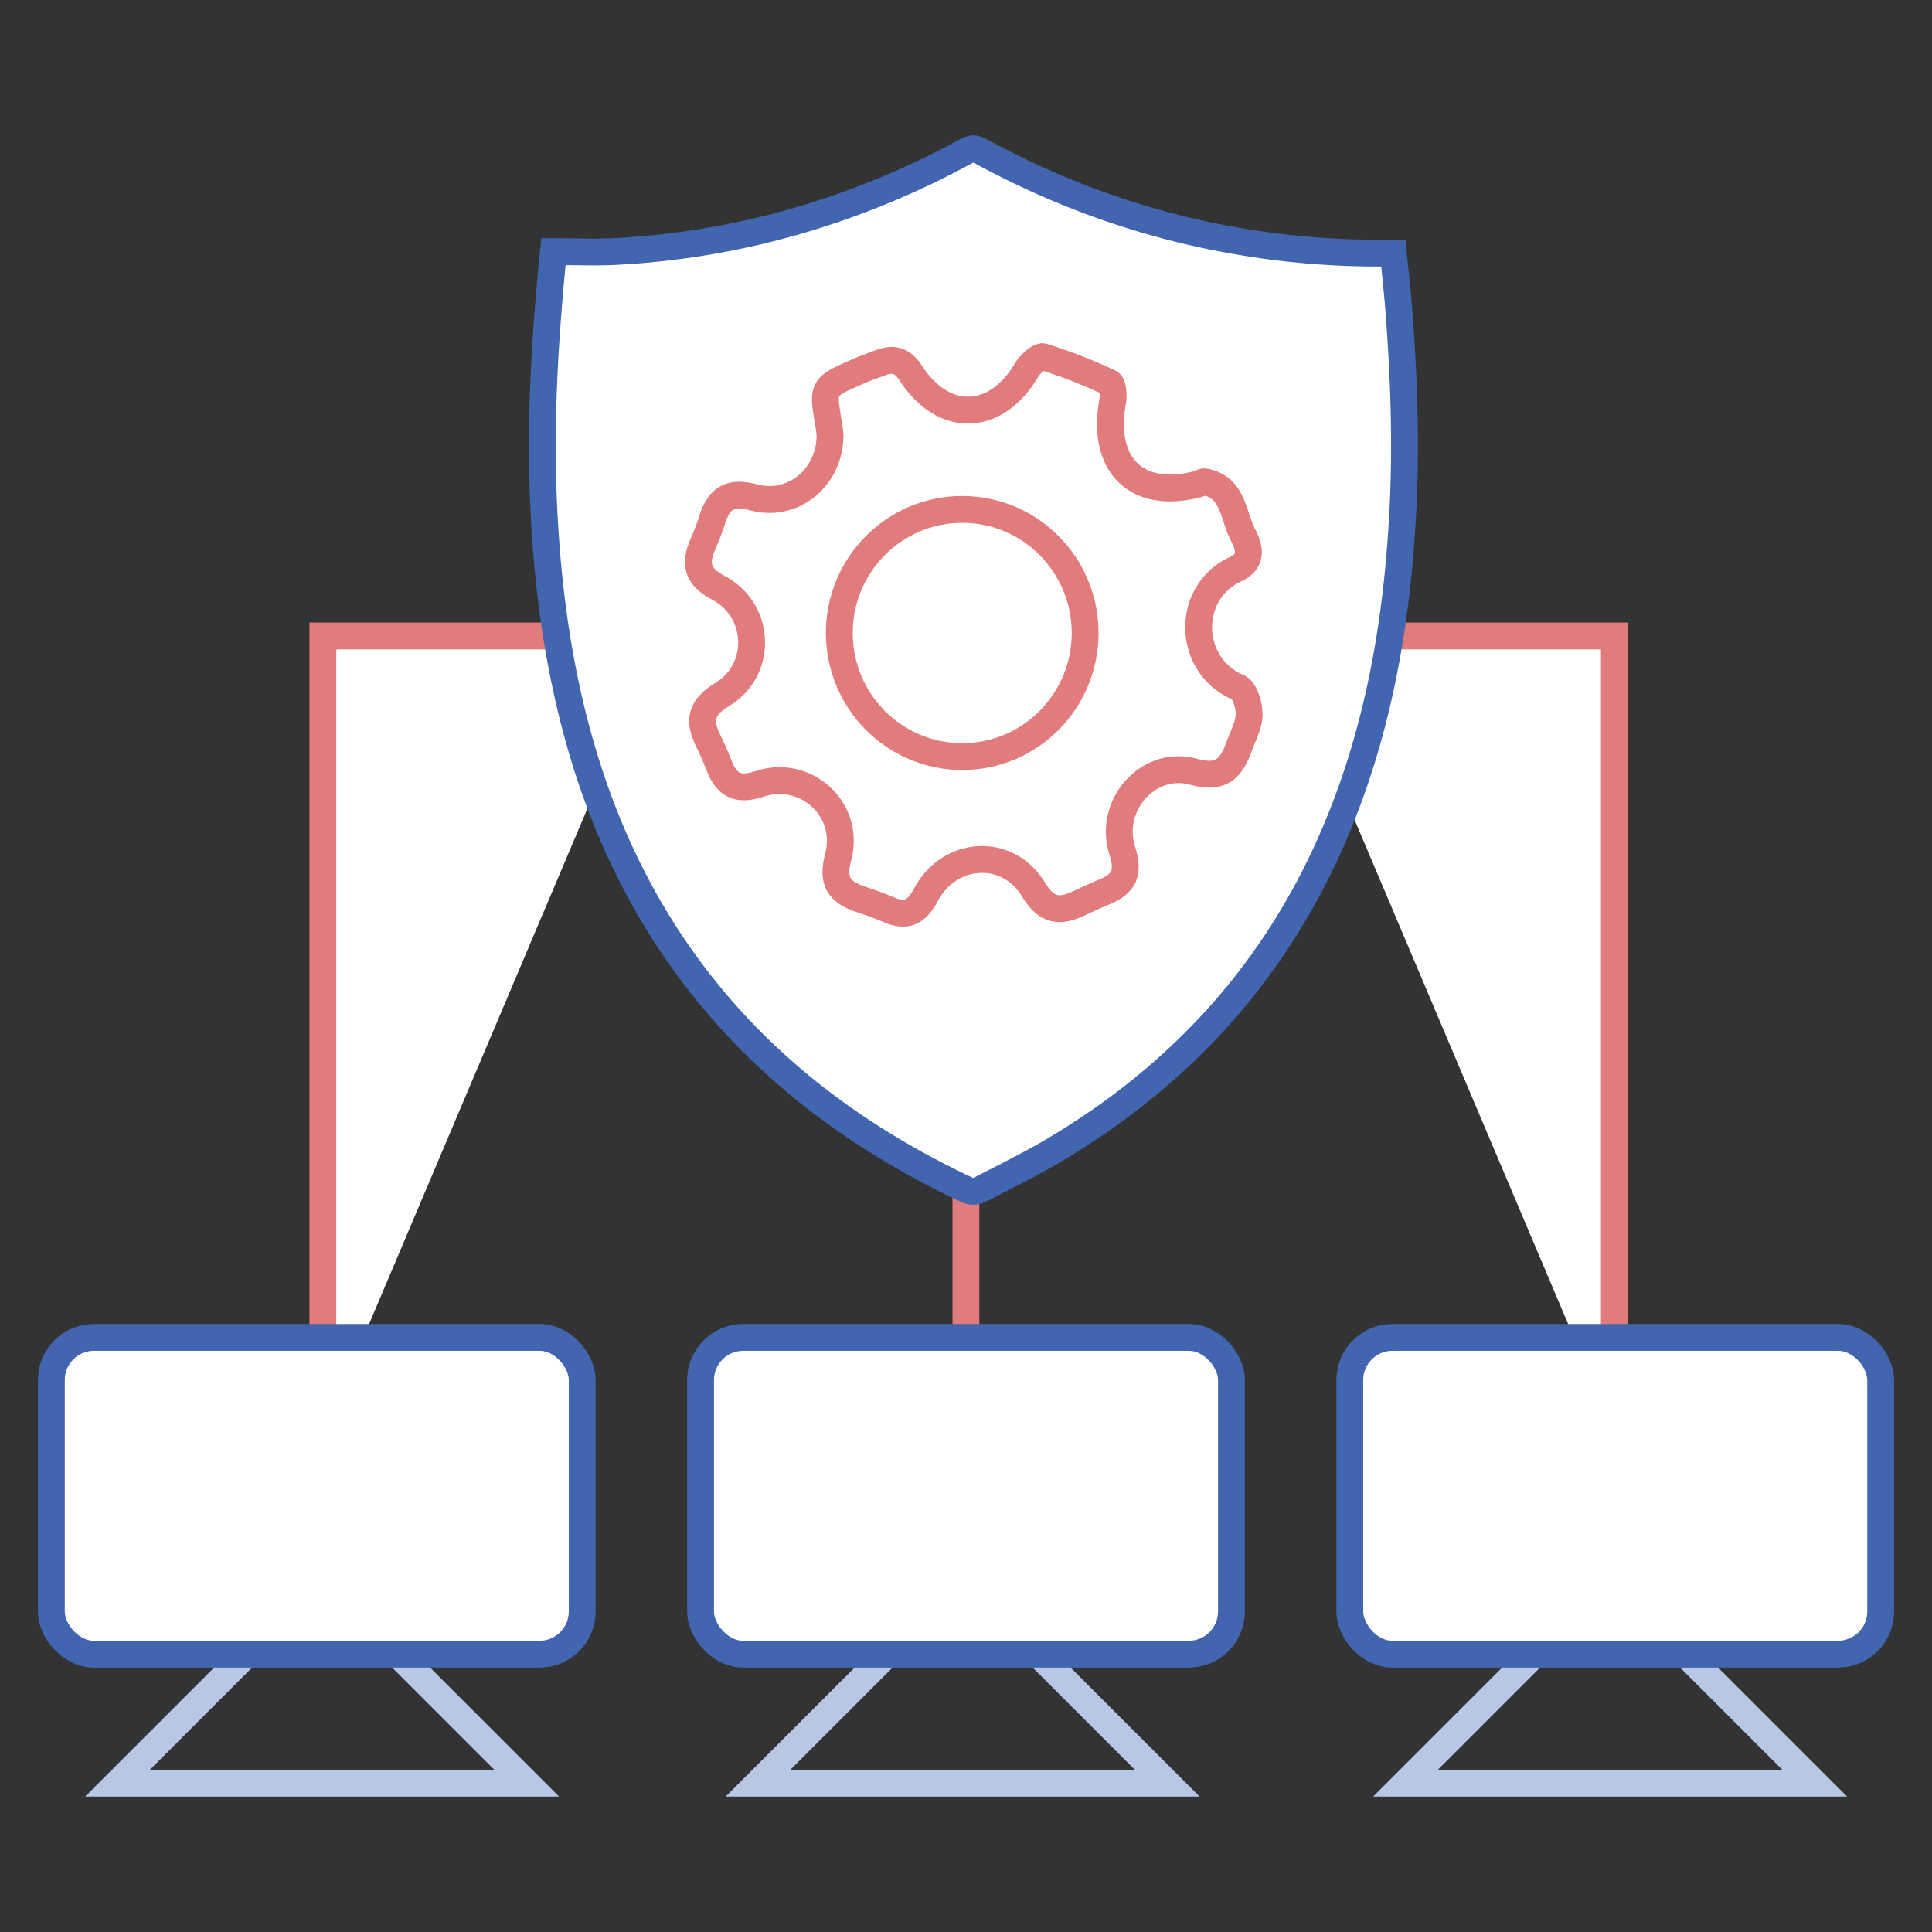 <svg xmlns="http://www.w3.org/2000/svg" id="Layer_1" data-name="Layer 1" viewBox="0 0 1080 1080"><rect x="0" y="0" width="1080" height="1080" fill="#333333" stroke="none"/><defs><style>.cls-1,.cls-2{fill:#fff;}.cls-1{stroke:#e17b7c;}.cls-1,.cls-2,.cls-3{stroke-miterlimit:10;stroke-width:15px;}.cls-2{stroke:#4265b0;}.cls-3{fill:none;stroke:#b7c7e6;}</style></defs><polyline class="cls-1" points="713.68 355.51 902.43 355.51 902.43 801.13"></polyline><polyline class="cls-1" points="369.24 355.51 180.49 355.51 180.49 801.13"></polyline><line class="cls-1" x1="539.95" y1="609.46" x2="539.95" y2="794.32"></line><path class="cls-2" d="M309.38,140.65c11.93,0,23.56.52,35.13-.09,60.66-3.21,118.3-18.39,173.08-44.53,7.79-3.71,15.44-7.74,23.06-11.79,2.39-1.27,4.22-1.49,6.78-.09C593,109,641.29,126.2,692.53,134.88a457.48,457.48,0,0,0,79.42,6.6c2.14,0,4.27,0,6.94,0,1.05,10.87,2.24,21.4,3.06,31.95,3,38.84,4.27,77.71,2,116.64-3.65,64.23-15.22,126.67-42.2,185.57-33,72-84.64,127.08-152.44,167.3-13.55,8-27.75,15-41.78,22.21a8.16,8.16,0,0,1-6.33.31c-57.38-26.94-107.75-63.12-147.62-113-36.24-45.29-59.63-96.83-73.55-152.86-10-40.34-14.77-81.36-16.35-122.87C302,231.77,304.73,187,309.38,140.65Z"></path><polygon class="cls-3" points="157.35 905.13 65.68 996.81 294.43 996.81 203.41 905.78 157.35 905.13"></polygon><polygon class="cls-3" points="515.4 905.13 423.73 996.81 652.49 996.81 561.46 905.78 515.4 905.13"></polygon><polygon class="cls-3" points="877.35 905.13 785.68 996.81 1014.43 996.81 923.4 905.78 877.35 905.13"></polygon><rect class="cls-2" x="28.7" y="747.62" width="296.76" height="177.08" rx="23.84"></rect><rect class="cls-2" x="391.62" y="747.62" width="296.76" height="177.08" rx="23.84"></rect><rect class="cls-2" x="754.54" y="747.62" width="296.76" height="177.08" rx="23.84"></rect><path class="cls-1" d="M464,243.19c-.15-1.27-.32-3.5-.7-5.7-3.63-21-3.66-21.05,15.49-29.49,4.48-2,9.09-3.63,13.69-5.31,7.16-2.63,12.06-1.18,16.7,5.95,18.45,28.34,47.49,27.22,64.63-1.67,2-3.37,7.18-8.17,9.43-7.48a282.38,282.38,0,0,1,37,14.42c1.87.87,2.35,7.18,1.72,10.66-6.44,35.62,13.66,55.07,47.83,46,1.28-.34,2.62-1.42,3.74-1.2,16.1,3.11,15.6,18.66,21.21,29.44,3.53,6.78,6,14.69-3.93,19.29-28.44,13.14-27.3,53.87,1.29,66.13,3.66,1.57,6.2,9.83,6.17,15,0,5.95-3.39,11.92-5.51,17.81-4.35,12.09-9.6,18.78-25.49,14.39-25.29-7-48.1,18.81-39.88,44.28,4,12.5.63,18.52-10.14,22.93-4.53,1.85-9,3.94-13.38,6-10.84,5.15-18.37,5.43-26.11-7.35-14.41-23.8-46.86-21.92-60.11,2.85-5.47,10.25-11.29,12.62-21.22,8.26-4.89-2.14-10-3.87-15-5.57-11.68-3.94-16.69-9.32-12.87-23.79,7-26.57-18-49.39-44.09-40.81-12.45,4.09-18.31.39-22.55-10.41-1.79-4.57-3.75-9.1-5.91-13.5-5.49-11.14-4.64-18.59,7.67-26.05,22.9-13.88,21.67-47-2-59.62-12.19-6.48-13.5-13.71-8.62-24.78,2-4.49,3.69-9.12,5.22-13.79,3.84-11.73,10.18-15.51,23.17-12C443.51,283.92,464.07,266.62,464,243.19Z"></path><ellipse class="cls-1" cx="537.89" cy="353.85" rx="68.71" ry="69.09"></ellipse></svg>